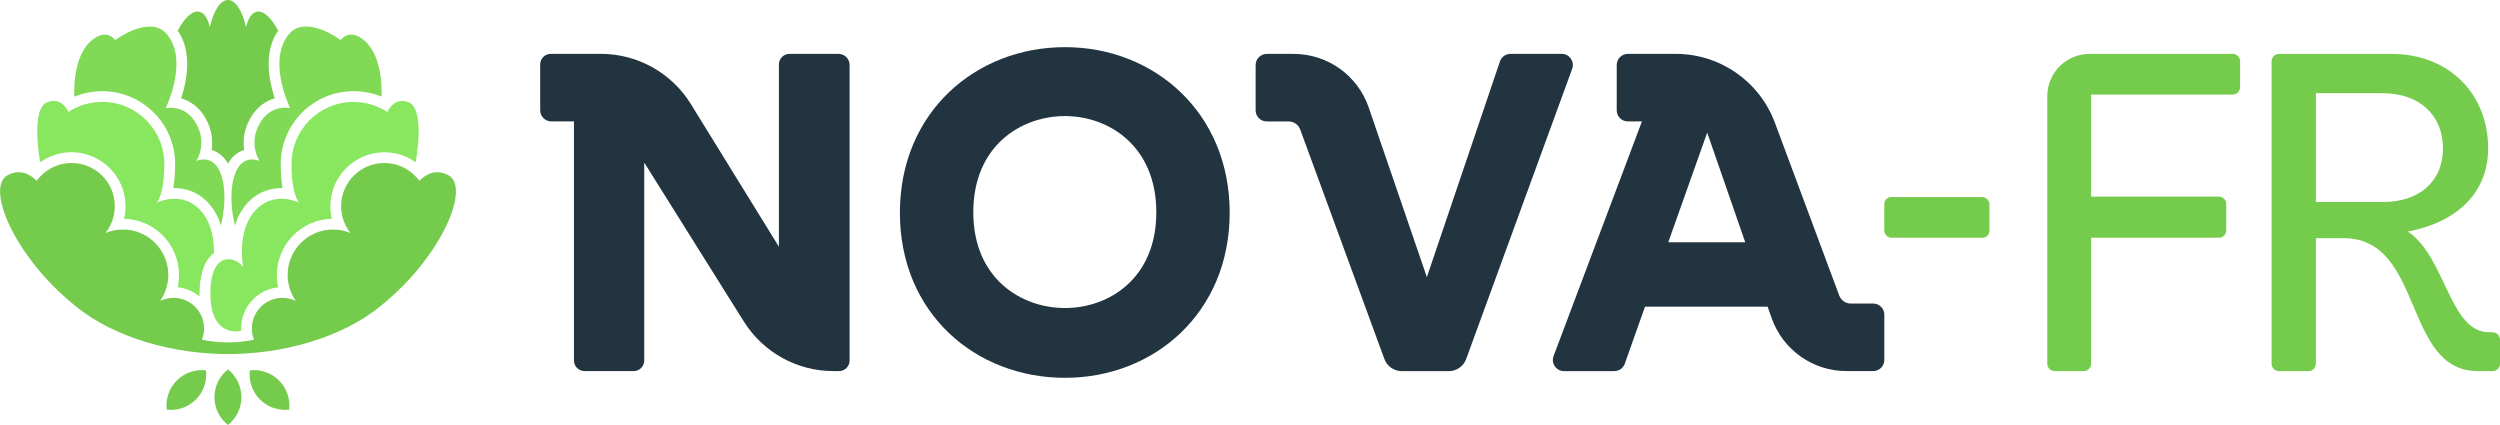 <?xml version="1.0" encoding="UTF-8"?>
<svg id="Layer_2" xmlns="http://www.w3.org/2000/svg" viewBox="0 0 1058.93 180">
  <defs>
    <style>
      .cls-1 {
        fill: #88e75e;
      }

      .cls-2 {
        fill: #75cc4c;
      }

      .cls-3 {
        fill: #80da55;
      }

      .cls-4 {
        fill: #223440;
      }
    </style>
  </defs>
  <g id="Capa_1">
    <g>
      <g>
        <path class="cls-2" d="M90.84,168.23c0,4.77,2.23,9.02,5.71,11.77,3.47-2.75,5.71-7,5.71-11.77s-2.23-9.02-5.71-11.77c-3.47,2.75-5.71,7-5.71,11.77Z"/>
        <path class="cls-2" d="M82.97,169.22c3.38-3.38,4.8-7.96,4.29-12.36-4.4-.51-8.98.91-12.36,4.29s-4.8,7.96-4.29,12.36c4.4.51,8.98-.91,12.36-4.29Z"/>
        <path class="cls-2" d="M110.12,169.22c-3.38-3.38-4.8-7.96-4.29-12.36,4.4-.51,8.98.91,12.36,4.29,3.38,3.38,4.8,7.96,4.29,12.36-4.4.51-8.98-.91-12.36-4.29Z"/>
        <path class="cls-1" d="M149.78,43.18c-14.52,0-26.3,11.77-26.3,26.3,0,13.12,3.19,16.37,3.19,16.37,0,0-10.89-5.45-18.78,3.57-7.89,9.02-4.88,23.86-4.88,23.86-2.44-4.32-13.9-8.08-13.9,11.08,0,13.74,6.7,15.9,10.49,16.03.85-.05,1.7-.12,2.54-.22-.02-.35-.03-.69-.03-1.04,0-9.06,6.91-16.53,15.73-17.43-.38-1.7-.57-3.45-.57-5.22,0-12.95,10.4-23.52,23.28-23.81-.41-1.72-.62-3.5-.62-5.32,0-12.61,10.26-22.86,22.86-22.86,4.94,0,9.52,1.58,13.27,4.26,0,0,4.41-23.03-3.29-25.56-4.75-1.56-7.38,1.58-8.7,4.23-4.11-2.67-9.02-4.23-14.29-4.23Z"/>
        <path class="cls-1" d="M30.3,64.48c12.61,0,22.86,10.26,22.86,22.86,0,1.82-.21,3.6-.62,5.32,12.89.28,23.28,10.85,23.28,23.81,0,1.77-.19,3.52-.57,5.22,3.51.36,6.71,1.78,9.3,3.9-.01-.41-.02-.82-.02-1.24,0-5.11.88-13.36,6.1-17.16.07-5.13-.79-12.47-5.44-17.78-7.89-9.02-18.78-3.57-18.78-3.57,0,0,3.19-3.25,3.19-16.37,0-14.52-11.77-26.3-26.3-26.3-5.27,0-10.18,1.55-14.29,4.23-1.32-2.64-3.94-5.79-8.7-4.23-7.7,2.53-3.29,25.56-3.29,25.56,3.74-2.68,8.32-4.26,13.27-4.26Z"/>
        <path class="cls-3" d="M109.95,52.41c-4.88,8.64,0,15.78,0,15.78,0,0-8.27-3.94-11.08,7.7-1.67,6.91-.57,14.55.61,19.62,1-3.18,2.56-6.34,4.97-9.1,4.62-5.28,10.32-6.83,15.24-6.74-.47-2.66-.78-6-.78-10.19,0-17.02,13.84-30.86,30.86-30.86,4.2,0,8.2.82,11.83,2.31,0,0,1.15-16.74-7.35-23.83-4.87-4.06-8.11-2.36-9.99-.17-8.1-5.68-16.86-7.85-21.34-3.04-10.32,11.08,0,31.93,0,31.93,0,0-8.09-2.07-12.97,6.57Z"/>
        <path class="cls-2" d="M76.71,41.67c3.63,1.02,7.55,3.47,10.39,8.5,2.84,5.03,3.1,9.69,2.51,13.31.5.15,1.01.35,1.51.59,2.24,1.06,4.05,2.82,5.42,5.23,1.37-2.41,3.18-4.17,5.42-5.23.51-.24,1.01-.44,1.51-.59-.59-3.61-.34-8.27,2.51-13.31,3.05-5.39,7.17-7.62,10.39-8.51-2.42-7.32-4.89-19.6,1.44-28.65-2.8-5.44-6.19-8.66-9.11-8.04-2.14.46-3.67,2.9-4.47,6.57-1.53-6.9-4.4-11.54-7.68-11.54s-6.14,4.64-7.68,11.54c-.8-3.67-2.33-6.12-4.47-6.57-2.93-.62-6.31,2.6-9.11,8.04,6.33,9.06,3.85,21.35,1.43,28.66Z"/>
        <path class="cls-2" d="M189.77,74.13c-5.23-2.68-9.4-.33-12.17,2.46-3.33-4.58-8.72-7.55-14.81-7.55-10.11,0-18.3,8.19-18.3,18.3,0,4.28,1.47,8.22,3.94,11.33-2.27-.94-4.75-1.46-7.35-1.46-10.63,0-19.25,8.62-19.25,19.25,0,4.09,1.28,7.88,3.45,10.99-1.71-.83-3.62-1.3-5.64-1.3-7.16,0-12.96,5.8-12.96,12.96,0,1.68.33,3.28.92,4.76-3.46.75-7.14,1.16-11.04,1.16s-7.58-.41-11.04-1.16c.59-1.47.92-3.07.92-4.76,0-7.16-5.8-12.96-12.96-12.96-2.02,0-3.93.48-5.64,1.3,2.17-3.12,3.45-6.9,3.45-10.99,0-10.63-8.62-19.25-19.25-19.25-2.6,0-5.09.52-7.35,1.46,2.46-3.12,3.94-7.05,3.94-11.33,0-10.11-8.19-18.3-18.3-18.3-6.09,0-11.48,2.98-14.81,7.55-2.76-2.79-6.94-5.14-12.17-2.46-9.83,5.05,2.91,34.8,28.16,55.12h0c17.27,14.41,43.08,20.73,65.07,20.73s47.8-6.33,65.07-20.73h0c25.24-20.32,37.98-50.07,28.16-55.12Z"/>
        <path class="cls-3" d="M43.31,38.62c17.02,0,30.86,13.84,30.86,30.86,0,4.19-.31,7.54-.78,10.19,4.92-.09,10.62,1.46,15.24,6.74,2.42,2.76,3.98,5.92,4.97,9.1,1.18-5.07,2.28-12.71.61-19.62-2.82-11.65-11.08-7.7-11.08-7.7,0,0,4.88-7.14,0-15.78-4.88-8.64-12.97-6.57-12.97-6.57,0,0,10.32-20.85,0-31.93-4.48-4.81-13.24-2.64-21.34,3.04-1.88-2.19-5.12-3.89-9.99.17-8.5,7.08-7.35,23.83-7.35,23.83,3.64-1.49,7.63-2.31,11.83-2.31Z"/>
      </g>
      <g>
        <g>
          <g>
            <path class="cls-4" d="M268.4,157.19c2.47,0,4.48-2.01,4.48-4.48v-83.84l42.18,67.31c8.19,13.07,22.53,21.01,37.95,21.01h2.38c2.47,0,4.48-2.01,4.48-4.48V27.53c0-2.6-2.11-4.71-4.71-4.71h-20.76c-2.47,0-4.48,2.01-4.48,4.48v77.2l-37.29-60.42c-8.16-13.22-22.58-21.27-38.12-21.27h-21.22c-2.47,0-4.48,2.01-4.48,4.48v19.42c0,2.6,2.11,4.71,4.71,4.71h9.59v101.28c0,2.47,2.01,4.48,4.48,4.48h20.8Z"/>
            <path class="cls-4" d="M451.11,160.03c37.72,0,69.75-27.48,69.75-69.94s-32.03-70.12-69.75-70.12-69.94,27.48-69.94,70.12,32.03,69.94,69.94,69.94ZM451.11,49.17c18.57,0,38.67,12.7,38.67,40.74s-20.09,40.56-38.67,40.56-38.85-12.5-38.85-40.56,20.09-40.74,38.85-40.74Z"/>
          </g>
          <g>
            <path class="cls-4" d="M661.51,22.82h-21.72c-2.02,0-3.81,1.29-4.46,3.2l-30.95,91.37-24.63-71.86c-4.65-13.58-17.42-22.7-31.78-22.7h-11.41c-2.6,0-4.71,2.11-4.71,4.71v19.19c0,2.6,2.11,4.71,4.71,4.71h9.27c2.2,0,4.16,1.37,4.91,3.43l35.64,97.18c1.13,3.09,4.08,5.15,7.37,5.15h19.92c3.3,0,6.24-2.06,7.37-5.16l44.89-122.89c1.12-3.07-1.15-6.33-4.42-6.33Z"/>
            <path class="cls-4" d="M793.42,128.58h-9.47c-2.19,0-4.14-1.36-4.9-3.41l-27.25-73.19c-6.53-17.53-23.27-29.16-41.98-29.16h-20.31c-2.6,0-4.71,2.11-4.71,4.71v19.19c0,2.6,2.11,4.71,4.71,4.71h5.97l-37.43,99.39c-1.16,3.08,1.12,6.37,4.41,6.37h21.32c1.99,0,3.77-1.26,4.44-3.14l8.56-24.15h51.93l1.74,4.91c4.75,13.41,17.44,22.37,31.67,22.37h11.31c2.6,0,4.71-2.11,4.71-4.71v-19.19c0-2.6-2.11-4.71-4.71-4.71ZM706.63,102.61l16.49-46.44,16.11,46.44h-32.6Z"/>
          </g>
        </g>
        <g>
          <path class="cls-2" d="M945.72,22.82h-60.63c-9.9,0-17.92,8.02-17.92,17.92v113.31c0,1.73,1.41,3.14,3.14,3.14h12.29c1.73,0,3.14-1.41,3.14-3.14v-53.34h54.1c1.73,0,3.14-1.41,3.14-3.14v-11.16c0-1.73-1.41-3.14-3.14-3.14h-54.1v-43.21h59.97c1.73,0,3.14-1.41,3.14-3.14v-10.96c0-1.73-1.41-3.14-3.14-3.14Z"/>
          <path class="cls-2" d="M1055.79,140.71h-1.55c-16.73,0-18.29-31.91-34.33-42.64,20.22-3.8,34-15.96,34-35.27,0-22.18-15.73-39.98-41.13-39.98h-47.46c-1.73,0-3.14,1.41-3.14,3.14v128.09c0,1.73,1.41,3.14,3.14,3.14h12.48c1.73,0,3.14-1.41,3.14-3.14v-53.17h11.71c34.21,0,25.01,56.31,56.9,56.31h6.24c1.73,0,3.14-1.41,3.14-3.14v-10.2c0-1.73-1.41-3.14-3.14-3.14ZM1009.38,85.56h-28.43v-46.07h28.43c15.16,0,25.39,9.11,25.39,23.32s-10.23,22.75-25.39,22.75Z"/>
        </g>
        <rect class="cls-2" x="798.13" y="83.47" width="44.54" height="17.24" rx="2.98" ry="2.98"/>
      </g>
    </g>
  </g>
</svg>